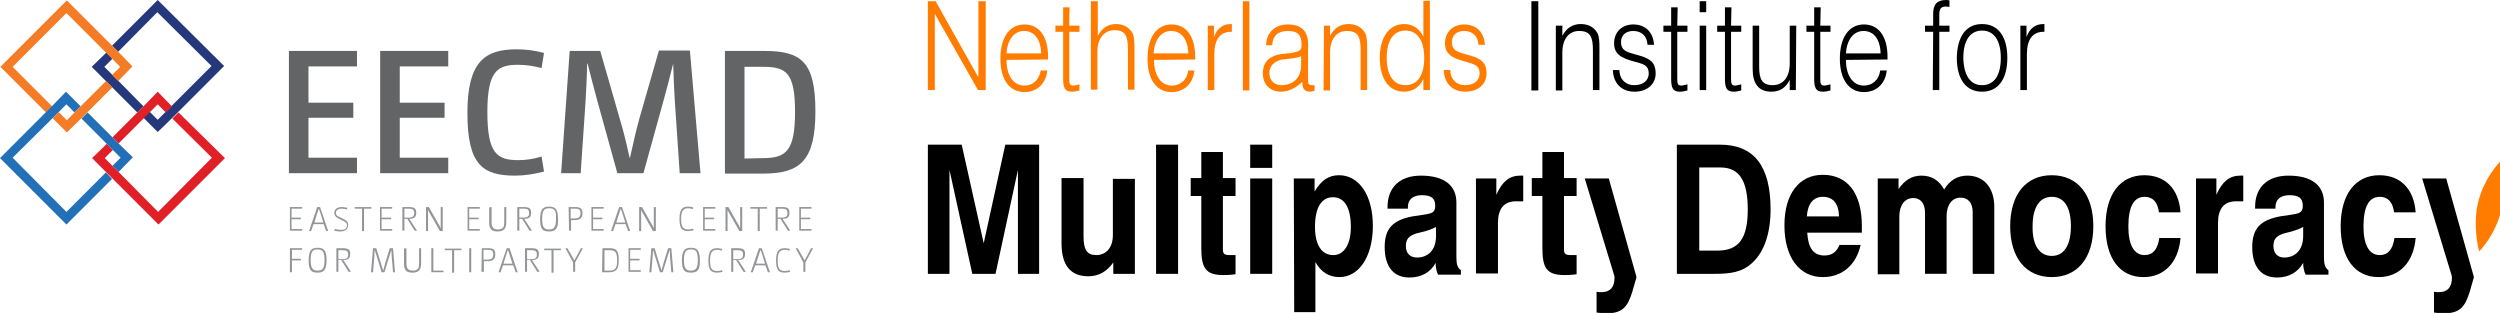 <?xml version="1.0" encoding="utf-8"?>
<!-- Generator: Adobe Illustrator 19.0.0, SVG Export Plug-In . SVG Version: 6.00 Build 0)  -->
<svg version="1.1" id="Group_34" xmlns="http://www.w3.org/2000/svg" xmlns:xlink="http://www.w3.org/1999/xlink" x="0px" y="0px"
	 viewBox="-198.1 295 613.5 76.8" style="enable-background:new -198.1 295 613.5 76.8;" xml:space="preserve">
<style type="text/css">
	.st0{fill:#636466;}
	.st1{fill:#939598;}
	.st2{fill:none;}
	.st3{fill:#25387B;}
	.st4{fill:#E01F27;}
	.st5{fill:#F47C26;}
	.st6{fill:#226FB7;}
	.st7{fill:#2270B8;}
	.st8{fill:#FF7C00;}
</style>
<g>
	<path id="Path_37" class="st0" d="M-127.2,307.5h16.7v3.8h-11.9v8.9h11v3.7h-11v9.8h11.9v3.8h-16.7V307.5z"/>
	<path id="Path_38" class="st0" d="M-104.8,307.5h16.7v3.8H-100v8.9h11v3.7h-11v9.8h11.9v3.8h-16.7V307.5z"/>
	<path id="Path_39" class="st0" d="M-64.6,337.1c-2.3,0.6-4.7,1-7.1,1c-8,0-11.7-2.7-11.7-15.4c0-12.6,4.3-15.6,12.1-15.6
		c2.3,0,4.5,0.3,6.7,0.9l-0.6,3.7c-1.9-0.5-3.8-0.8-5.8-0.8c-5.1,0-7.5,1.6-7.5,11.6c0,10.1,2.3,11.8,7.6,11.8
		c1.9,0,3.9-0.3,5.7-0.9L-64.6,337.1z"/>
	<path id="Path_40" class="st0" d="M-58.3,307.5h7.5l4.8,16.7c1,3.3,1.6,5.9,2.4,9.5h0.1c0.8-3.6,1.4-6.3,2.3-9.6l4.8-16.7h7.6
		l2.6,30.1h-5.1l-1.2-17.7c-0.2-3.2-0.3-5.9-0.4-9.2l0,0c-0.8,3.2-1.5,6-2.4,9.2l-4.9,17.7h-6.4l-4.9-17.7c-0.9-3.2-1.6-6.1-2.4-9.2
		h-0.1c-0.1,3.2-0.2,6-0.4,9.2l-1.2,17.7h-4.8L-58.3,307.5z"/>
	<path id="Path_41" class="st0" d="M-20.2,307.5h9.6c9.1,0,12.6,2.6,12.6,14.8c0,12.1-3.7,15.3-12.8,15.3h-9.4V307.5z M-10.8,333.8
		c5.6,0,7.8-1.8,7.8-11.3c0-9.6-2.1-11.1-7.8-11.1h-4.6v22.5L-10.8,333.8L-10.8,333.8z"/>
	<g id="Group_2" transform="translate(-868.958 -815.394)">
		<path id="Path_42" class="st1" d="M742,1161.2h3v0.4h-2.6v2.2h2.3v0.4h-2.3v2.4h2.6v0.4h-3V1161.2z"/>
		<path id="Path_43" class="st1" d="M748.7,1161.2h0.7l2,5.9h-0.5l-0.6-1.7h-2.5l-0.6,1.7h-0.5L748.7,1161.2z M750.2,1165l-0.5-1.6
			c-0.2-0.7-0.4-1.2-0.6-1.8l0,0c-0.2,0.6-0.4,1.1-0.6,1.8l-0.5,1.6H750.2z"/>
		<path id="Path_44" class="st1" d="M753.1,1166.6c0.5,0.1,0.9,0.2,1.4,0.2c1.1,0,1.5-0.4,1.5-1.1c0-0.6-0.3-0.8-1.5-1.4
			c-1.2-0.6-1.6-0.9-1.6-1.7c0-0.8,0.6-1.4,1.9-1.4c0.4,0,0.9,0.1,1.3,0.2l-0.1,0.4c-0.4-0.1-0.8-0.2-1.2-0.2c-1,0-1.5,0.4-1.5,1
			s0.2,0.8,1.4,1.3c1.2,0.6,1.6,0.9,1.6,1.7c0,1-0.7,1.6-2,1.6c-0.5,0-1-0.1-1.5-0.2L753.1,1166.6z"/>
		<path id="Path_45" class="st1" d="M759.7,1161.6h-1.8v-0.4h4.1v0.4h-1.8v5.5h-0.5L759.7,1161.6L759.7,1161.6z"/>
		<path id="Path_46" class="st1" d="M764.1,1161.2h3v0.4h-2.6v2.2h2.3v0.4h-2.3v2.4h2.6v0.4h-3V1161.2z"/>
		<path id="Path_47" class="st1" d="M769.6,1161.2h1.5c1.4,0,1.9,0.3,1.9,1.4c0,1.1-0.5,1.5-1.7,1.5l1.9,2.9h-0.6l-1.8-2.9h-0.7v2.9
			h-0.5L769.6,1161.2L769.6,1161.2z M771.1,1163.8c1.1,0,1.4-0.4,1.4-1.1c0-0.9-0.4-1.1-1.4-1.1h-1v2.2L771.1,1163.8z"/>
		<path id="Path_48" class="st1" d="M775.4,1161.2h0.7l2.1,3.7c0.3,0.5,0.6,1,0.8,1.5l0,0c0-0.5,0-1.1,0-1.5v-3.7h0.5v5.9h-0.7
			l-2.1-3.7c-0.3-0.5-0.6-1-0.8-1.5l0,0c0,0.5,0,1.1,0,1.5v3.7h-0.5V1161.2z"/>
		<path id="Path_49" class="st1" d="M785.6,1161.2h3v0.4h-2.6v2.2h2.3v0.4h-2.3v2.4h2.6v0.4h-3V1161.2z"/>
		<path id="Path_50" class="st1" d="M791.5,1161.2v3.7c0,1.2,0.3,1.8,1.6,1.8c1.3,0,1.5-0.7,1.5-1.8v-3.7h0.5v3.7
			c0,1.5-0.5,2.3-2.1,2.3s-2.1-0.7-2.1-2.2v-3.7L791.5,1161.2L791.5,1161.2z"/>
		<path id="Path_51" class="st1" d="M797.8,1161.2h1.5c1.4,0,1.9,0.3,1.9,1.4c0,1.1-0.5,1.5-1.7,1.5l1.9,2.9h-0.6l-1.8-2.9h-0.7v2.9
			h-0.5L797.8,1161.2L797.8,1161.2z M799.3,1163.8c1.1,0,1.4-0.4,1.4-1.1c0-0.9-0.4-1.1-1.4-1.1h-1v2.2L799.3,1163.8z"/>
		<path id="Path_52" class="st1" d="M805.6,1167.2c-1.5,0-2.2-0.5-2.2-3c0-2.6,0.8-3.1,2.2-3.1s2.2,0.5,2.2,3
			C807.9,1166.6,807.1,1167.2,805.6,1167.2z M805.6,1161.5c-1.1,0-1.7,0.4-1.7,2.6c0,2.2,0.6,2.6,1.7,2.6c1.1,0,1.7-0.4,1.7-2.6
			C807.4,1161.9,806.8,1161.5,805.6,1161.5z"/>
		<path id="Path_53" class="st1" d="M810.4,1161.2h1.5c1.3,0,1.9,0.3,1.9,1.5c0,1.2-0.6,1.7-1.9,1.7h-0.9v2.6h-0.5L810.4,1161.2
			L810.4,1161.2z M811.9,1164c1,0,1.4-0.4,1.4-1.3c0-0.9-0.4-1.1-1.4-1.1h-1v2.4H811.9z"/>
		<path id="Path_54" class="st1" d="M816,1161.2h3v0.4h-2.6v2.2h2.3v0.4h-2.3v2.4h2.6v0.4h-3V1161.2z"/>
		<path id="Path_55" class="st1" d="M822.8,1161.2h0.7l2,5.9H825l-0.6-1.7h-2.5l-0.6,1.7h-0.5L822.8,1161.2z M824.3,1165l-0.5-1.6
			c-0.2-0.7-0.4-1.2-0.6-1.8l0,0c-0.2,0.6-0.4,1.1-0.6,1.8l-0.5,1.6H824.3z"/>
		<path id="Path_56" class="st1" d="M827.7,1161.2h0.7l2.1,3.7c0.3,0.5,0.6,1,0.8,1.5l0,0c0-0.5,0-1.1,0-1.5v-3.7h0.5v5.9h-0.7
			l-2.1-3.7c-0.3-0.5-0.6-1-0.8-1.5l0,0c0,0.5,0,1.1,0,1.5v3.7h-0.5V1161.2z"/>
		<path id="Path_57" class="st1" d="M841.1,1166.9c-0.4,0.1-0.8,0.2-1.3,0.2c-1.5,0-2.2-0.5-2.2-3s0.8-3,2.2-3
			c0.4,0,0.8,0.1,1.2,0.2l-0.1,0.4c-0.4-0.1-0.8-0.2-1.1-0.2c-1.1,0-1.8,0.4-1.8,2.6c0,2.2,0.6,2.6,1.8,2.6c0.4,0,0.8-0.1,1.1-0.2
			L841.1,1166.9z"/>
		<path id="Path_58" class="st1" d="M843.4,1161.2h3v0.4h-2.6v2.2h2.3v0.4h-2.3v2.4h2.6v0.4h-3V1161.2z"/>
		<path id="Path_59" class="st1" d="M848.9,1161.2h0.7l2.1,3.7c0.3,0.5,0.6,1,0.8,1.5l0,0c0-0.5,0-1.1,0-1.5v-3.7h0.5v5.9h-0.7
			l-2.1-3.7c-0.3-0.5-0.6-1-0.8-1.5l0,0c0,0.5,0,1.1,0,1.5v3.7h-0.5V1161.2z"/>
		<path id="Path_60" class="st1" d="M856.8,1161.6h-1.8v-0.4h4.1v0.4h-1.8v5.5h-0.5L856.8,1161.6L856.8,1161.6z"/>
		<path id="Path_61" class="st1" d="M861.2,1161.2h1.5c1.4,0,1.9,0.3,1.9,1.4c0,1.1-0.5,1.5-1.7,1.5l1.9,2.9h-0.6l-1.8-2.9h-0.7v2.9
			h-0.5L861.2,1161.2L861.2,1161.2z M862.7,1163.8c1.1,0,1.4-0.4,1.4-1.1c0-0.9-0.4-1.1-1.4-1.1h-1v2.2L862.7,1163.8z"/>
		<path id="Path_62" class="st1" d="M867,1161.2h3v0.4h-2.6v2.2h2.3v0.4h-2.3v2.4h2.6v0.4h-3V1161.2z"/>
		<path id="Path_63" class="st1" d="M742,1171.3h3v0.4h-2.5v2.2h2.2v0.4h-2.2v2.9h-0.5L742,1171.3L742,1171.3z"/>
		<path id="Path_64" class="st1" d="M748.8,1177.3c-1.5,0-2.2-0.5-2.2-3c0-2.6,0.8-3.1,2.2-3.1s2.2,0.5,2.2,3
			C751,1176.8,750.2,1177.3,748.8,1177.3z M748.8,1171.6c-1.1,0-1.7,0.4-1.7,2.6s0.6,2.6,1.7,2.6c1.1,0,1.7-0.4,1.7-2.6
			S749.9,1171.6,748.8,1171.6L748.8,1171.6z"/>
		<path id="Path_65" class="st1" d="M753.4,1171.3h1.5c1.4,0,1.9,0.3,1.9,1.4c0,1.1-0.5,1.5-1.7,1.5l1.9,2.9h-0.6l-1.8-2.9h-0.7v2.9
			h-0.5L753.4,1171.3L753.4,1171.3z M754.9,1174c1.1,0,1.4-0.4,1.4-1.1c0-0.9-0.4-1.1-1.4-1.1h-1v2.2L754.9,1174z"/>
		<path id="Path_66" class="st1" d="M762.4,1171.3h0.8l1.1,3.6c0.2,0.7,0.4,1.2,0.6,1.9l0,0c0.2-0.7,0.3-1.2,0.5-1.9l1.1-3.6h0.8
			l0.5,5.9h-0.5l-0.3-3.6c0-0.7-0.1-1.2-0.1-1.9l0,0c-0.2,0.7-0.4,1.2-0.6,1.9l-1.1,3.6h-0.7l-1.1-3.6c-0.2-0.7-0.4-1.3-0.6-1.9l0,0
			c0,0.6-0.1,1.2-0.1,1.9l-0.3,3.6h-0.5L762.4,1171.3z"/>
		<path id="Path_67" class="st1" d="M770.6,1171.3v3.7c0,1.2,0.3,1.8,1.6,1.8c1.3,0,1.5-0.7,1.5-1.8v-3.7h0.5v3.7
			c0,1.5-0.5,2.3-2.1,2.3s-2.1-0.7-2.1-2.2v-3.7L770.6,1171.3L770.6,1171.3z"/>
		<path id="Path_68" class="st1" d="M776.7,1171.3h0.5v5.5h2.5v0.4h-3L776.7,1171.3L776.7,1171.3z"/>
		<path id="Path_69" class="st1" d="M781.8,1171.8h-1.8v-0.4h4.1v0.4h-1.8v5.5h-0.5L781.8,1171.8L781.8,1171.8z"/>
		<path id="Path_70" class="st1" d="M786,1171.3h0.5v5.9H786V1171.3z"/>
		<path id="Path_71" class="st1" d="M789.1,1171.3h1.5c1.3,0,1.8,0.3,1.8,1.5c0,1.2-0.6,1.7-1.9,1.7h-0.9v2.6H789L789.1,1171.3
			L789.1,1171.3z M790.5,1174.1c1,0,1.4-0.4,1.4-1.3c0-0.9-0.4-1.1-1.4-1.1h-1v2.4H790.5z"/>
		<path id="Path_72" class="st1" d="M795.2,1171.3h0.7l2,5.9h-0.5l-0.6-1.7h-2.5l-0.6,1.7h-0.5L795.2,1171.3z M796.6,1175.1
			l-0.5-1.6c-0.2-0.7-0.4-1.2-0.6-1.8l0,0c-0.2,0.6-0.4,1.1-0.6,1.8l-0.5,1.6H796.6z"/>
		<path id="Path_73" class="st1" d="M799.7,1171.3h1.5c1.4,0,1.9,0.3,1.9,1.4c0,1.1-0.5,1.5-1.7,1.5l1.9,2.9h-0.6l-1.8-2.9h-0.7v2.9
			h-0.5L799.7,1171.3L799.7,1171.3z M801.2,1174c1.1,0,1.4-0.4,1.4-1.1c0-0.9-0.4-1.1-1.4-1.1h-1v2.2L801.2,1174z"/>
		<path id="Path_74" class="st1" d="M806.2,1171.8h-1.8v-0.4h4.1v0.4h-1.8v5.5h-0.5L806.2,1171.8L806.2,1171.8z"/>
		<path id="Path_75" class="st1" d="M811.5,1174.8l-1.9-3.5h0.5l1.1,1.9c0.2,0.4,0.4,0.7,0.6,1.1l0,0c0.2-0.4,0.4-0.7,0.6-1.1l1-1.9
			h0.5l-1.9,3.5v2.3h-0.5L811.5,1174.8z"/>
		<path id="Path_76" class="st1" d="M818.7,1171.3h1.7c1.7,0,2.3,0.5,2.3,2.9c0,2.4-0.7,3-2.4,3h-1.7L818.7,1171.3L818.7,1171.3z
			 M820.4,1176.8c1.3,0,1.9-0.4,1.9-2.5s-0.5-2.5-1.9-2.5h-1.2v5L820.4,1176.8z"/>
		<path id="Path_77" class="st1" d="M825.1,1171.3h3v0.4h-2.6v2.2h2.3v0.4h-2.3v2.4h2.6v0.4h-3V1171.3z"/>
		<path id="Path_78" class="st1" d="M830.7,1171.3h0.8l1.1,3.6c0.2,0.7,0.4,1.2,0.6,1.9l0,0c0.2-0.7,0.3-1.2,0.5-1.9l1.1-3.6h0.8
			l0.5,5.9h-0.5l-0.3-3.6c0-0.7-0.1-1.2-0.1-1.9l0,0c-0.2,0.7-0.4,1.2-0.6,1.9l-1.1,3.6h-0.7l-1.1-3.6c-0.2-0.7-0.4-1.3-0.6-1.9l0,0
			c0,0.6-0.1,1.2-0.1,1.9l-0.3,3.6h-0.5L830.7,1171.3z"/>
		<path id="Path_79" class="st1" d="M840.4,1177.3c-1.5,0-2.2-0.5-2.2-3c0-2.6,0.8-3.1,2.2-3.1s2.2,0.5,2.2,3
			C842.7,1176.8,841.9,1177.3,840.4,1177.3z M840.4,1171.6c-1.1,0-1.7,0.4-1.7,2.6s0.6,2.6,1.7,2.6c1.1,0,1.7-0.4,1.7-2.6
			S841.6,1171.6,840.4,1171.6z"/>
		<path id="Path_80" class="st1" d="M848.2,1177.1c-0.4,0.1-0.8,0.2-1.3,0.2c-1.5,0-2.2-0.5-2.2-3s0.8-3,2.2-3
			c0.4,0,0.8,0.1,1.2,0.2l-0.1,0.4c-0.4-0.1-0.8-0.2-1.1-0.2c-1.1,0-1.8,0.4-1.8,2.6c0,2.2,0.6,2.6,1.8,2.6c0.4,0,0.8-0.1,1.1-0.2
			L848.2,1177.1z"/>
		<path id="Path_81" class="st1" d="M850.3,1171.3h1.5c1.4,0,1.9,0.3,1.9,1.4c0,1.1-0.5,1.5-1.7,1.5l1.9,2.9h-0.6l-1.8-2.9h-0.7v2.9
			h-0.5L850.3,1171.3L850.3,1171.3z M851.8,1174c1.1,0,1.4-0.4,1.4-1.1c0-0.9-0.4-1.1-1.4-1.1h-1v2.2L851.8,1174z"/>
		<path id="Path_82" class="st1" d="M857.1,1171.3h0.7l2,5.9h-0.5l-0.6-1.7h-2.5l-0.6,1.7h-0.5L857.1,1171.3z M858.6,1175.1
			l-0.5-1.6c-0.2-0.7-0.4-1.2-0.6-1.8l0,0c-0.2,0.6-0.4,1.1-0.6,1.8l-0.5,1.6H858.6z"/>
		<path id="Path_83" class="st1" d="M864.8,1177.1c-0.4,0.1-0.8,0.2-1.3,0.2c-1.5,0-2.2-0.5-2.2-3s0.8-3,2.2-3
			c0.4,0,0.8,0.1,1.2,0.2l-0.1,0.4c-0.4-0.1-0.8-0.2-1.1-0.2c-1.1,0-1.8,0.4-1.8,2.6c0,2.2,0.6,2.6,1.8,2.6c0.4,0,0.8-0.1,1.1-0.2
			L864.8,1177.1z"/>
		<path id="Path_84" class="st1" d="M868,1174.8l-1.9-3.5h0.5l1.1,1.9c0.2,0.4,0.4,0.7,0.6,1.1l0,0c0.2-0.4,0.4-0.7,0.6-1.1l1-1.9
			h0.5l-1.9,3.5v2.3H868L868,1174.8z"/>
	</g>
	<path id="Path_85" class="st2" d="M-169,314.9l6.1,6.1l3.5-3.6l3.6,3.6l9.7-9.7l-13.3-13.2l-9.6,9.7l3.5,3.5L-169,314.9z"/>
	<path id="Path_86" class="st2" d="M-162.9,324.1l-6.1,6.1l3.5,3.5l-3.5,3.6l9.6,9.7l13.3-13.3l-9.7-9.6l-3.6,3.5L-162.9,324.1z"/>
	<path id="Path_87" class="st2" d="M-172.1,330.2l-6.1-6.1l-3.6,3.5l-3.5-3.5l-9.7,9.6l13.2,13.3l9.7-9.7l-3.6-3.6L-172.1,330.2z"/>
	
		<rect id="Rectangle_104" x="-172" y="332.4" transform="matrix(-0.707 0.707 -0.707 -0.707 -55.164 690.435)" class="st2" width="2.9" height="2.9"/>
	
		<rect id="Rectangle_105" x="-183.2" y="321.1" transform="matrix(-0.707 0.707 -0.707 -0.707 -82.246 679.165)" class="st2" width="2.9" height="2.9"/>
	
		<rect id="Rectangle_106" x="-174.9" y="318.2" transform="matrix(-0.707 0.707 -0.707 -0.707 -63.016 671.237)" class="st2" width="8.7" height="8.7"/>
	
		<rect id="Rectangle_107" x="-172" y="309.9" transform="matrix(-0.707 0.707 -0.707 -0.707 -71.006 652.155)" class="st2" width="2.9" height="2.9"/>
	<path id="Path_88" class="st2" d="M-178.2,321l6.1-6.1l-3.6-3.6l3.6-3.5l-9.7-9.7l-13.2,13.2l9.7,9.7l3.5-3.6L-178.2,321z"/>
	
		<rect id="Rectangle_108" x="-160.8" y="321.1" transform="matrix(-0.707 0.707 -0.707 -0.707 -43.967 663.321)" class="st2" width="2.9" height="2.9"/>
	<path id="Path_89" class="st3" d="M-159.4,295l-11.2,11.2l1.5,1.5l9.6-9.7l13.3,13.2l-9.7,9.7l-1.5,1.5l-2,2l-2-2l-1.5,1.5l3.5,3.5
		l3.6-3.5l1.5-1.5l11.2-11.2L-159.4,295z"/>
	<path id="Path_90" class="st4" d="M-159.4,317.5l-3.5,3.6l-1.5,1.5l-6.1,6.1l1.5,1.5l6.1-6.1l1.5-1.5l2-2l2,2l1.5-1.5L-159.4,317.5
		z"/>
	<path id="Path_91" class="st3" d="M-169,314.9l-1.5-1.5l-2-2l2-2l-1.5-1.5l-3.6,3.5l3.6,3.6l1.5,1.5l6.1,6.1l1.5-1.5L-169,314.9z"
		/>
	<path id="Path_92" class="st5" d="M-169,307.8l-1.5-1.5l-11.2-11.2l-16.3,16.3l11.2,11.2l1.5-1.5l-9.7-9.7l13.2-13.2l9.7,9.7
		l1.5,1.5l2,2l-2,2l1.5,1.5l3.5-3.6L-169,307.8z"/>
	<path id="Path_93" class="st4" d="M-154.3,322.6l-1.5,1.5l9.7,9.6l-13.2,13.3l-9.6-9.7l-1.5-1.5l-2-2l2-2l-1.5-1.5l-3.6,3.5
		l3.6,3.6l1.5,1.5l11.2,11.2l16.3-16.3L-154.3,322.6z"/>
	<path id="Path_94" class="st6" d="M-169,330.2l-1.5-1.5l-6.1-6.1l-1.5,1.5l6.1,6.1l1.5,1.5l2,2l-2,2l1.5,1.5l3.5-3.6L-169,330.2z"
		/>
	<path id="Path_95" class="st7" d="M-172.1,337.3l-9.7,9.7l-13.2-13.3l9.7-9.6l1.5-1.5l2-2l2,2l1.5-1.5l-3.6-3.6l-3.5,3.6l-1.5,1.5
		l-11.2,11.2l16.3,16.3l11.2-11.2L-172.1,337.3z"/>
	<path id="Path_96" class="st5" d="M-172.1,314.9l-6.1,6.1l-1.5,1.5l-2,2l-2-2l-1.5,1.5l3.5,3.5l3.6-3.5l1.5-1.5l6.1-6.1
		L-172.1,314.9z"/>
</g>
<g>
	<polygon class="st8" points="29.6,295.3 31.5,295.3 42,314 42,295.3 43.8,295.3 43.8,317.1 41.9,317.1 31.3,298.4 31.3,317.1 
		29.6,317.1 	"/>
	<path class="st8" d="M48.9,309.7c0,4,1.8,6.3,4.4,6.3c2.1,0,3.6-1.4,4-3.7h1.6c-0.3,3.2-2.5,5.3-5.6,5.3c-3.6,0-5.9-3-5.9-8.2
		c0-5.3,2.3-8.4,5.9-8.4c3.6,0,5.8,2.9,5.8,8v0.6L48.9,309.7L48.9,309.7L48.9,309.7z M57.4,308.1c-0.1-3.5-1.7-5.5-4.2-5.5
		c-2.4,0-4.1,2.1-4.3,5.5L57.4,308.1L57.4,308.1z"/>
	<path class="st8" d="M64.3,301.3h2.5v1.5h-2.5v11.5c0,1.2,0.1,1.7,1,1.7c0.4,0,0.9-0.2,1.5-0.3v1.5c-0.7,0.2-1.3,0.3-1.9,0.3
		c-1.7,0-2.1-1-2.1-3.2v-11.5h-1.9v-1.5h1.9v-4.5h1.6C64.3,296.8,64.3,301.3,64.3,301.3z"/>
	<path class="st8" d="M69.7,295.3h1.6v8.5c1-1.9,2.5-2.9,4.5-2.9c1.8,0,3.3,0.9,4,2.2c0.5,1,0.5,2.4,0.5,4.3v9.6h-1.6v-9.6
		c0-3.4-0.5-5-3.3-5c-2.5,0-4.2,2-4.2,5.3v9.3h-1.6V295.3z"/>
	<path class="st8" d="M85.1,309.7c0,4,1.8,6.3,4.4,6.3c2.1,0,3.7-1.4,4-3.7H95c-0.3,3.2-2.5,5.3-5.6,5.3c-3.6,0-5.9-3-5.9-8.2
		c0-5.3,2.3-8.4,5.9-8.4c3.6,0,5.8,2.9,5.8,8v0.6L85.1,309.7L85.1,309.7L85.1,309.7z M93.5,308.1c-0.1-3.5-1.7-5.5-4.2-5.5
		c-2.4,0-4.1,2.1-4.3,5.5L93.5,308.1L93.5,308.1z"/>
	<path class="st8" d="M98.3,301.3h1.5v2.8c0.8-2.2,2.2-3.2,4.2-3.2h0.2v1.9H104c-2.7,0-4.1,1.9-4.1,5.5v8.8h-1.6V301.3z"/>
	<rect x="106.9" y="295.3" class="st8" width="1.6" height="21.9"/>
	<path class="st8" d="M116.3,317.5c-2.8,0-4.5-1.8-4.5-4.6c0-1.8,0.8-3.2,2.2-3.9c1.4-0.8,3.1-0.8,4.9-1c1.9-0.5,2.4-0.4,2.4-2
		c0-2.4-0.9-3.4-3.4-3.4c-2.4,0-3.7,1.2-3.8,3.5h-1.5c0.1-3.1,2.1-5.1,5.4-5.1c3.2,0,4.9,1.6,4.9,4.8v8.4v0.2c0,1,0,1.5,1,1.5
		c0.1,0,0.3,0,0.6,0v1.4c-0.5,0.1-0.9,0.2-1.1,0.2c-1.3,0-1.9-0.7-1.9-2.2v-0.2C119.8,316.6,118.2,317.5,116.3,317.5 M116.4,309.6
		c-2,0.6-3,1.7-3,3.3c0,1.8,1.2,3,3,3c2.8,0,4.8-1.8,4.8-4.9l0-2.2C120,309.3,118.4,309.4,116.4,309.6"/>
	<path class="st8" d="M126.8,301.3h1.5v2.5c1-1.9,2.5-2.9,4.5-2.9c1.9,0,3.3,0.8,4.1,2.2c0.5,1,0.5,2.2,0.5,3.9v0.5v9.6h-1.6v-9.8
		c0-3.2-0.6-4.7-3.4-4.7c-2.5,0-4.1,2-4.1,5.3v9.3h-1.6L126.8,301.3L126.8,301.3z"/>
	<path class="st8" d="M152.8,317.1h-1.6v-2.7c-1,2.1-2.7,3.1-4.8,3.1c-3.6,0-5.9-3.1-5.9-8.3c0-5.2,2.4-8.3,6-8.3
		c2.1,0,3.7,1.1,4.7,3.1v-8.8h1.6C152.8,295.3,152.8,317.1,152.8,317.1z M146.8,315.9c2.9,0,4.6-2.3,4.6-6.7c0-4.3-1.7-6.7-4.6-6.7
		c-2.9,0-4.6,2.4-4.6,6.7C142.2,313.5,143.9,315.9,146.8,315.9"/>
	<path class="st8" d="M157.8,312.2c0,2.2,1.5,3.7,3.6,3.7c2.3,0,3.6-1.2,3.6-2.9c0-1.9-1.3-2.3-3.6-2.9c-3.2-0.9-4.9-1.8-4.9-4.5
		c0-2.7,1.9-4.6,4.7-4.6c3,0,4.9,1.9,5.1,5h-1.6c-0.1-2.1-1.4-3.4-3.5-3.4c-1.9,0-3,1.1-3,2.7c0,2.3,1.6,2.5,4.4,3.3
		c2.9,0.8,4.1,1.9,4.1,4.4c0,2.6-2,4.5-5.2,4.5c-3.2,0-5.2-2.1-5.3-5.3L157.8,312.2L157.8,312.2z"/>
	<rect x="177.7" y="295.3" width="1.7" height="21.9"/>
	<path d="M183.8,301.3h1.5v2.5c1-1.9,2.5-2.9,4.5-2.9c1.9,0,3.3,0.8,4.1,2.2c0.5,1,0.5,2.2,0.5,3.9v0.5v9.6h-1.6v-9.8
		c0-3.2-0.6-4.7-3.4-4.7c-2.5,0-4.1,2-4.1,5.3v9.3h-1.6V301.3z"/>
	<path d="M199.3,312.2c0,2.2,1.5,3.7,3.6,3.7c2.3,0,3.6-1.2,3.6-2.9c0-1.9-1.2-2.3-3.6-2.9c-3.2-0.9-4.9-1.8-4.9-4.5
		c0-2.7,1.9-4.6,4.7-4.6c3,0,4.9,1.9,5.1,5h-1.6c-0.1-2.1-1.4-3.4-3.5-3.4c-1.9,0-3,1.1-3,2.7c0,2.3,1.6,2.5,4.4,3.3
		c2.9,0.8,4.1,1.9,4.1,4.4c0,2.6-2,4.5-5.2,4.5c-3.2,0-5.2-2.1-5.3-5.3L199.3,312.2L199.3,312.2z"/>
	<path d="M213.5,301.3h2.5v1.5h-2.5v11.5c0,1.2,0.1,1.7,1,1.7c0.4,0,0.9-0.2,1.5-0.3v1.5c-0.7,0.2-1.3,0.3-1.9,0.3
		c-1.7,0-2.1-1-2.1-3.2v-11.5h-1.9v-1.5h1.9v-4.5h1.6L213.5,301.3L213.5,301.3z"/>
	<path d="M219,295.3h1.6v2.7H219V295.3z M219,301.3h1.6v15.8H219V301.3z"/>
	<path d="M226.7,301.3h2.5v1.5h-2.5v11.5c0,1.2,0.1,1.7,1,1.7c0.4,0,0.9-0.2,1.5-0.3v1.5c-0.7,0.2-1.3,0.3-1.9,0.3
		c-1.7,0-2.1-1-2.1-3.2v-11.5h-1.9v-1.5h1.9v-4.5h1.6L226.7,301.3L226.7,301.3z"/>
	<path d="M242.6,317.1h-1.5v-2.5c-1,2-2.5,2.9-4.5,2.9c-3.1,0-4.6-1.9-4.6-5.6v-10.6h1.6v10.2c0,3,0.8,4.4,3.3,4.4
		c2.6,0,4.2-2,4.2-5.3v-9.3h1.6L242.6,317.1L242.6,317.1z"/>
	<path d="M248.6,301.3h2.5v1.5h-2.5v11.5c0,1.2,0.1,1.7,1,1.7c0.4,0,0.9-0.2,1.5-0.3v1.5c-0.7,0.2-1.3,0.3-1.9,0.3
		c-1.7,0-2.1-1-2.1-3.2v-11.5h-1.9v-1.5h1.9v-4.5h1.6L248.6,301.3L248.6,301.3z"/>
	<path d="M254.9,309.7c0,4,1.8,6.3,4.4,6.3c2.1,0,3.7-1.4,4-3.7h1.6c-0.3,3.2-2.5,5.3-5.6,5.3c-3.6,0-5.9-3-5.9-8.2
		c0-5.3,2.3-8.4,5.9-8.4c3.6,0,5.8,2.9,5.8,8v0.6L254.9,309.7L254.9,309.7L254.9,309.7z M263.4,308.1c-0.1-3.5-1.7-5.5-4.2-5.5
		c-2.4,0-4.1,2.1-4.3,5.5H263.4z"/>
	<path d="M276.3,302.8h-2v-1.5h2v-2.9c0-2.4,1-3.4,3.2-3.4c0.3,0,0.5,0,0.8,0.1v1.6c-0.3,0-0.6-0.1-0.9-0.1c-1.2,0-1.6,0.6-1.6,2
		v2.7h2.5v1.5h-2.5v14.3h-1.6L276.3,302.8L276.3,302.8z"/>
	<path d="M288.3,300.9c3.9,0,6.2,3,6.2,8.3c0,5.3-2.3,8.3-6.2,8.3c-3.9,0-6.2-3-6.2-8.3C282.2,303.9,284.4,300.9,288.3,300.9
		 M288.3,315.9c2.9,0,4.6-2.3,4.6-6.7c0-4.3-1.7-6.7-4.6-6.7c-2.9,0-4.6,2.4-4.6,6.7C283.8,313.6,285.5,315.9,288.3,315.9"/>
	<path d="M297.7,301.3h1.5v2.8c0.8-2.2,2.2-3.2,4.2-3.2h0.2v1.9h-0.2c-2.7,0-4.1,1.9-4.1,5.5v8.8h-1.6L297.7,301.3L297.7,301.3z"/>
	<path d="M196.7,338.8h-5.9l7.2,23.7c0.1,0.2,0.1,0.5,0.1,0.7c0,2.3-1.1,3.5-3.2,3.5c-0.3,0-0.8,0-1.2-0.1v5.1
		c0.9,0.1,1.7,0.2,2.3,0.2c3.9,0,5.3-1.4,6.5-5.4l1-3.5L196.7,338.8z"/>
	<path d="M402.2,338.8h-5.9l7.2,23.7c0.1,0.2,0.1,0.5,0.1,0.7c0,2.3-1.1,3.5-3.2,3.5c-0.3,0-0.8,0-1.2-0.1v5.1
		c0.9,0.1,1.7,0.2,2.3,0.2c3.9,0,5.3-1.4,6.5-5.4l1-3.5L402.2,338.8z"/>
	<path class="st8" d="M410,344.8c1.4-6.1,5.4-10.1,5.4-10.1s1.7,5.8,0.3,11.9c-1.4,6.1-5.4,10.1-5.4,10.1S408.6,350.8,410,344.8"/>
	<polygon points="29.6,330.5 37.9,330.5 43.3,354.7 48.6,330.5 56.9,330.5 56.9,362.2 51.7,362.2 51.7,336.7 46.2,362.2 40.5,362.2 
		34.9,336.7 34.9,362.2 29.6,362.2 	"/>
	<path d="M80.4,362.2h-5.3v-2.8c-1.5,2.2-3.6,3.4-6.1,3.4c-4.4,0-6.6-2.7-6.6-8.1v-16h5.4V353c0,3.2,0.8,4.6,3.1,4.6
		c2.5,0,4.1-1.9,4.1-4.9v-13.8h5.4C80.4,338.8,80.4,362.2,80.4,362.2z"/>
	<rect x="85.6" y="330.5" width="5.4" height="31.7"/>
	<path d="M102.1,362.5c-4.4,0-5.4-1.8-5.4-6.7v-12.7h-2.6v-4.4h2.6v-6.4h5.3v6.4h3.1v4.4H102v13c0,1.2,0.3,1.5,1.8,1.5h1.3v4.7
		C103.6,362.5,102.6,362.5,102.1,362.5"/>
	<path d="M108.7,330.5h5.4v5.7h-5.4V330.5z M108.7,338.8h5.4v23.4h-5.4V338.8z"/>
	<path d="M119.4,338.8h5.1v3.2c1.6-2.7,3.4-4,6-4c4.9,0,8.3,4.9,8.3,12.4c0,7.7-3.5,12.6-8.2,12.6c-2.6,0-4.6-1.3-5.9-3.7v12.3h-5.2
		L119.4,338.8L119.4,338.8z M129,343.4c-2.8,0-4.4,2.5-4.4,7.3c0,4.5,1.7,6.9,4.5,6.9c2.6,0,4.3-2.6,4.3-6.9
		C133.4,345.9,131.8,343.4,129,343.4"/>
	<path d="M147.8,363.1c-3.9,0-6.1-2.6-6.1-7.5c0-4.6,2.1-6.6,6.8-7.5c4.2-0.7,5.6-0.4,5.6-2.6c0-1.9-1-2.6-3.3-2.6
		c-2.2,0-3.4,1.1-3.4,2.9v0.4h-5v-0.4c0-4.8,3-7.7,8.2-7.7c5.7,0,8.7,2.4,8.7,6.6v13.3c0,1.7,0.2,2.7,1.1,3.3v1.1h-5.6
		c-0.4-0.8-0.6-1.8-0.6-2.9C153,361.8,150.7,363.1,147.8,363.1 M149.4,352.3c-1.7,0.6-2.5,1.3-2.5,3.1c0,1.7,1,2.8,2.7,2.8
		c2.9,0,4.7-2,4.7-5.3v-2.2C152.2,351.8,150.4,352,149.4,352.3"/>
	<path d="M164.1,338.8h5v4c1.4-3.2,3.2-4.7,5.8-4.7c0.3,0,0.5,0,0.8,0v6.3h-1.8c-2.9,0-4.4,1.8-4.4,5.3v12.4h-5.4V338.8z"/>
	<path d="M185.8,362.5c-4.4,0-5.4-1.8-5.4-6.7v-12.7h-2.6v-4.4h2.6v-6.4h5.3v6.4h3.1v4.4h-3.1v13c0,1.2,0.3,1.5,1.8,1.5h1.3v4.7
		C187.4,362.5,186.3,362.5,185.8,362.5"/>
	<path d="M213.4,330.5H224c8.3,0,12.4,5.2,12.4,15.9c0,5.9-1.6,10.4-4.4,13c-2.6,2.5-5.6,2.8-9.5,2.8h-9.1L213.4,330.5L213.4,330.5z
		 M223.4,356.5c5.2,0,7.4-3,7.4-10.1c0-7.1-2.1-10.3-6.7-10.3h-5.2v20.4H223.4z"/>
	<path d="M258.5,355.1c-1.1,4.9-4.5,7.9-9.3,7.9c-5.7,0-9.4-4.8-9.4-12.7c0-7.7,3.6-12.4,9.4-12.4c6.1,0,9.6,4.5,9.6,12.6
		c0,0.5,0,1.1,0,1.6h-13.4c0.2,3.7,1.5,5.6,4.2,5.6c1.8,0,3-0.8,3.7-2.6L258.5,355.1L258.5,355.1z M253.2,348.1
		c-0.1-3.2-1.5-4.8-4-4.8c-2.3,0-3.7,1.7-3.9,4.8H253.2z"/>
	<path d="M262.7,338.8h5.1v2.6c1.5-2.2,3.3-3.3,5.6-3.3c2.5,0,4.3,1.1,5.6,3.4c1.4-2.3,3.3-3.4,5.7-3.4c4,0,6.6,2.9,6.6,7.7v16.4
		h-5.3v-15.1c0-2.3-1.1-3.6-3-3.6c-2,0-3.4,1.7-3.4,4.5v14.2h-5.3v-15c0-2.3-1.1-3.6-2.9-3.6c-2,0-3.4,1.7-3.4,4.5v14.2h-5.3V338.8z
		"/>
	<path d="M305.4,338c6.3,0,10.2,4.7,10.2,12.5c0,7.8-3.9,12.5-10.2,12.5c-6.3,0-10.2-4.7-10.2-12.5C295.2,342.7,299.1,338,305.4,338
		 M305.4,357.8c3,0,4.7-2.6,4.7-7.3c0-4.7-1.7-7.2-4.7-7.2c-3,0-4.7,2.6-4.7,7.2C300.6,355.2,302.4,357.8,305.4,357.8"/>
	<path d="M337,353.4c-0.5,6-4,9.6-9.1,9.6c-5.8,0-9.3-4.6-9.3-12.5c0-7.8,3.6-12.5,9.5-12.5c5.2,0,8.5,3.4,8.9,9.1h-5.3
		c-0.3-2.5-1.5-3.8-3.5-3.8c-2.7,0-4,2.5-4,7.3c0,4.5,1.4,7,4,7c2,0,3.2-1.4,3.6-4.2L337,353.4L337,353.4z"/>
	<path d="M340.8,338.8h5v4c1.4-3.2,3.2-4.7,5.8-4.7c0.3,0,0.5,0,0.8,0v6.3h-1.8c-2.9,0-4.4,1.8-4.4,5.3v12.4h-5.4L340.8,338.8
		L340.8,338.8z"/>
	<path d="M360.7,363.1c-3.9,0-6.1-2.6-6.1-7.5c0-4.6,2.1-6.6,6.8-7.5c4.2-0.7,5.6-0.4,5.6-2.6c0-1.9-1-2.6-3.3-2.6
		c-2.2,0-3.4,1.1-3.4,2.9v0.4h-5v-0.4c0-4.8,3-7.7,8.2-7.7c5.7,0,8.7,2.4,8.7,6.6v13.3c0,1.7,0.2,2.7,1.1,3.3v1.1h-5.6
		c-0.4-0.8-0.6-1.8-0.6-2.9C365.8,361.8,363.6,363.1,360.7,363.1 M362.3,352.3c-1.7,0.6-2.5,1.3-2.5,3.1c0,1.7,1,2.8,2.6,2.8
		c2.9,0,4.7-2,4.7-5.3v-2.2C365,351.8,363.3,352,362.3,352.3"/>
	<path d="M394.7,353.4c-0.5,6-4,9.6-9.1,9.6c-5.8,0-9.3-4.6-9.3-12.5c0-7.8,3.6-12.5,9.5-12.5c5.2,0,8.5,3.4,8.9,9.1h-5.3
		c-0.3-2.5-1.5-3.8-3.5-3.8c-2.7,0-4,2.5-4,7.3c0,4.5,1.4,7,4,7c2,0,3.2-1.4,3.6-4.2L394.7,353.4L394.7,353.4z"/>
</g>
</svg>
